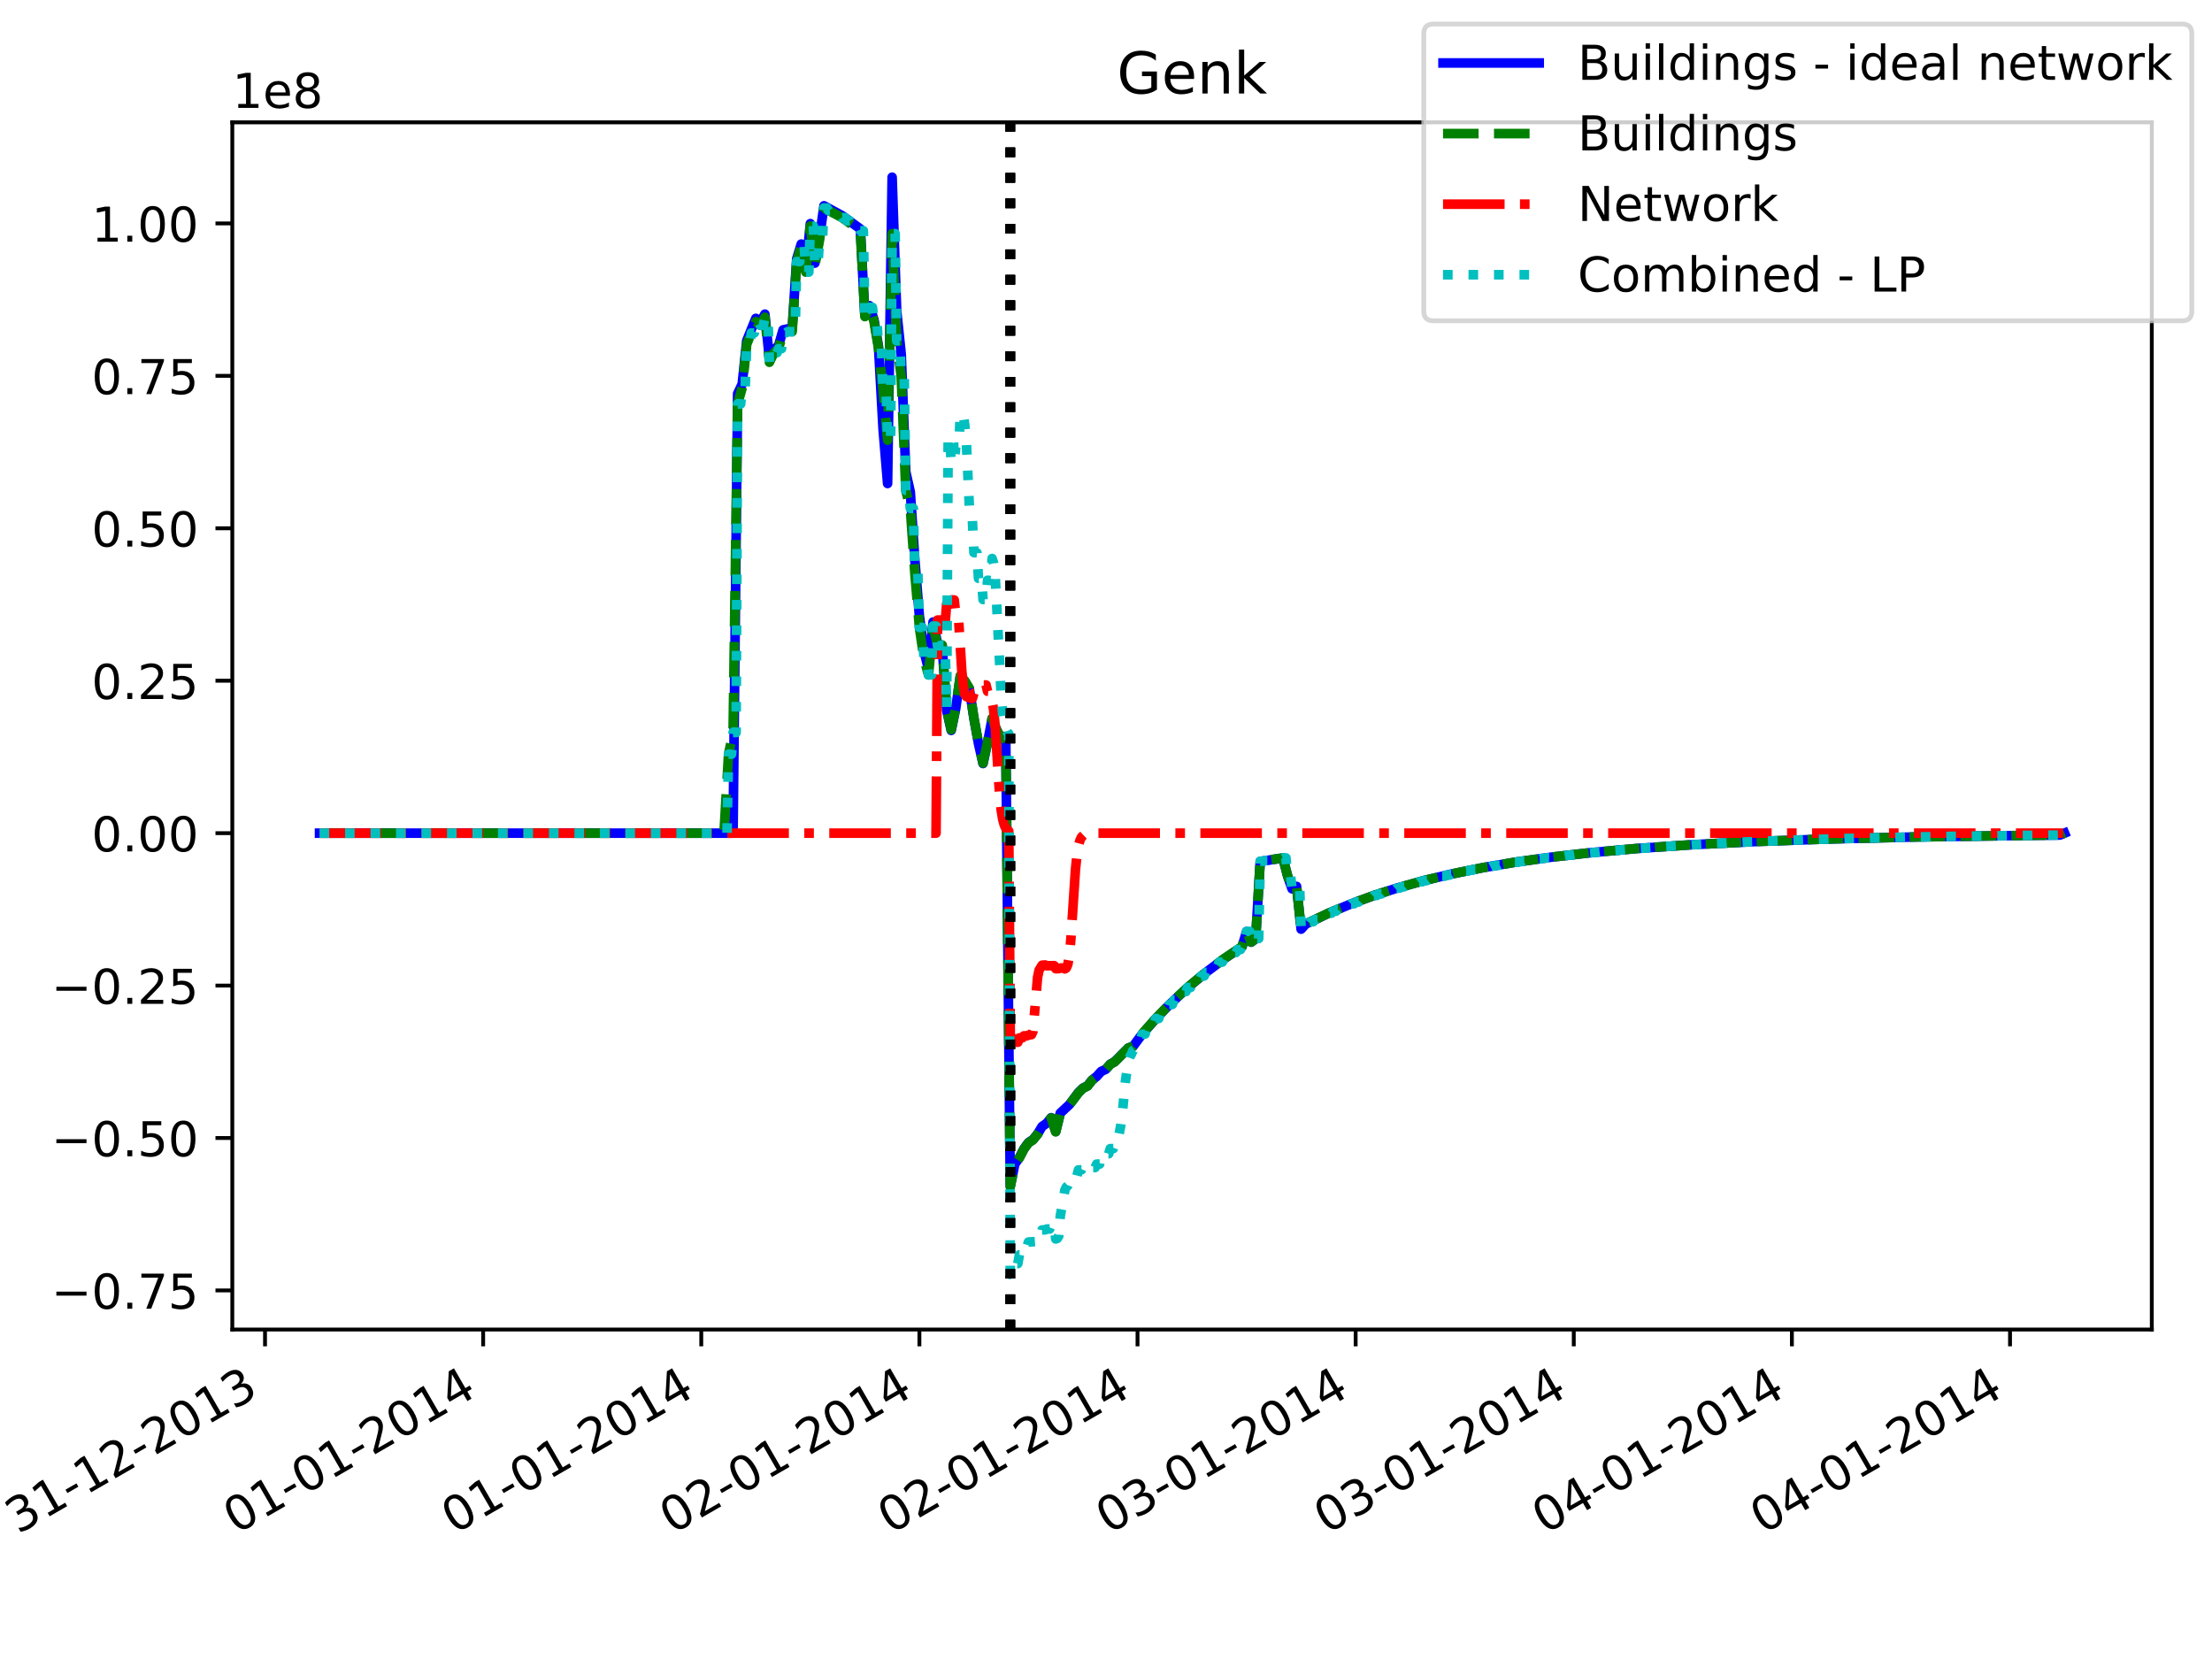 <?xml version="1.0" encoding="utf-8" standalone="no"?>
<!DOCTYPE svg PUBLIC "-//W3C//DTD SVG 1.1//EN"
  "http://www.w3.org/Graphics/SVG/1.1/DTD/svg11.dtd">
<!-- Created with matplotlib (http://matplotlib.org/) -->
<svg height="345pt" version="1.1" viewBox="0 0 460 345" width="460pt" xmlns="http://www.w3.org/2000/svg" xmlns:xlink="http://www.w3.org/1999/xlink">
 <defs>
  <style type="text/css">
*{stroke-linecap:butt;stroke-linejoin:round;}
  </style>
 </defs>
 <g id="figure_1">
  <g id="patch_1">
   <path d="M 0 345.6 
L 460.8 345.6 
L 460.8 0 
L 0 0 
z
" style="fill:#ffffff;"/>
  </g>
  <g id="axes_1">
   <g id="patch_2">
    <path d="M 48.31 276.48 
L 447.48 276.48 
L 447.48 25.44 
L 48.31 25.44 
z
" style="fill:#ffffff;"/>
   </g>
   <g id="matplotlib.axis_1">
    <g id="xtick_1">
     <g id="line2d_1">
      <defs>
       <path d="M 0 0 
L 0 3.5 
" id="m0547a2e2d4" style="stroke:#000000;stroke-width:0.8;"/>
      </defs>
      <g>
       <use style="stroke:#000000;stroke-width:0.8;" x="55.114" xlink:href="#m0547a2e2d4" y="276.48"/>
      </g>
     </g>
     <g id="text_1">
      <!-- 31-12-2013 -->
      <defs>
       <path d="M 40.578 39.312 
Q 47.656 37.797 51.625 33 
Q 55.609 28.219 55.609 21.188 
Q 55.609 10.406 48.188 4.484 
Q 40.766 -1.422 27.094 -1.422 
Q 22.516 -1.422 17.656 -0.516 
Q 12.797 0.391 7.625 2.203 
L 7.625 11.719 
Q 11.719 9.328 16.594 8.109 
Q 21.484 6.891 26.812 6.891 
Q 36.078 6.891 40.938 10.547 
Q 45.797 14.203 45.797 21.188 
Q 45.797 27.641 41.281 31.266 
Q 36.766 34.906 28.719 34.906 
L 20.219 34.906 
L 20.219 43.016 
L 29.109 43.016 
Q 36.375 43.016 40.234 45.922 
Q 44.094 48.828 44.094 54.297 
Q 44.094 59.906 40.109 62.906 
Q 36.141 65.922 28.719 65.922 
Q 24.656 65.922 20.016 65.031 
Q 15.375 64.156 9.812 62.312 
L 9.812 71.094 
Q 15.438 72.656 20.344 73.438 
Q 25.25 74.219 29.594 74.219 
Q 40.828 74.219 47.359 69.109 
Q 53.906 64.016 53.906 55.328 
Q 53.906 49.266 50.438 45.094 
Q 46.969 40.922 40.578 39.312 
z
" id="DejaVuSans-33"/>
       <path d="M 12.406 8.297 
L 28.516 8.297 
L 28.516 63.922 
L 10.984 60.406 
L 10.984 69.391 
L 28.422 72.906 
L 38.281 72.906 
L 38.281 8.297 
L 54.391 8.297 
L 54.391 0 
L 12.406 0 
z
" id="DejaVuSans-31"/>
       <path d="M 4.891 31.391 
L 31.203 31.391 
L 31.203 23.391 
L 4.891 23.391 
z
" id="DejaVuSans-2d"/>
       <path d="M 19.188 8.297 
L 53.609 8.297 
L 53.609 0 
L 7.328 0 
L 7.328 8.297 
Q 12.938 14.109 22.625 23.891 
Q 32.328 33.688 34.812 36.531 
Q 39.547 41.844 41.422 45.531 
Q 43.312 49.219 43.312 52.781 
Q 43.312 58.594 39.234 62.25 
Q 35.156 65.922 28.609 65.922 
Q 23.969 65.922 18.812 64.312 
Q 13.672 62.703 7.812 59.422 
L 7.812 69.391 
Q 13.766 71.781 18.938 73 
Q 24.125 74.219 28.422 74.219 
Q 39.75 74.219 46.484 68.547 
Q 53.219 62.891 53.219 53.422 
Q 53.219 48.922 51.531 44.891 
Q 49.859 40.875 45.406 35.406 
Q 44.188 33.984 37.641 27.219 
Q 31.109 20.453 19.188 8.297 
z
" id="DejaVuSans-32"/>
       <path d="M 31.781 66.406 
Q 24.172 66.406 20.328 58.906 
Q 16.5 51.422 16.5 36.375 
Q 16.5 21.391 20.328 13.891 
Q 24.172 6.391 31.781 6.391 
Q 39.453 6.391 43.281 13.891 
Q 47.125 21.391 47.125 36.375 
Q 47.125 51.422 43.281 58.906 
Q 39.453 66.406 31.781 66.406 
z
M 31.781 74.219 
Q 44.047 74.219 50.516 64.516 
Q 56.984 54.828 56.984 36.375 
Q 56.984 17.969 50.516 8.266 
Q 44.047 -1.422 31.781 -1.422 
Q 19.531 -1.422 13.062 8.266 
Q 6.594 17.969 6.594 36.375 
Q 6.594 54.828 13.062 64.516 
Q 19.531 74.219 31.781 74.219 
z
" id="DejaVuSans-30"/>
      </defs>
      <g transform="translate(3.745 319.118)rotate(-30)scale(0.1 -0.1)">
       <use xlink:href="#DejaVuSans-33"/>
       <use x="63.623" xlink:href="#DejaVuSans-31"/>
       <use x="127.246" xlink:href="#DejaVuSans-2d"/>
       <use x="163.33" xlink:href="#DejaVuSans-31"/>
       <use x="226.953" xlink:href="#DejaVuSans-32"/>
       <use x="290.576" xlink:href="#DejaVuSans-2d"/>
       <use x="326.66" xlink:href="#DejaVuSans-32"/>
       <use x="390.283" xlink:href="#DejaVuSans-30"/>
       <use x="453.906" xlink:href="#DejaVuSans-31"/>
       <use x="517.529" xlink:href="#DejaVuSans-33"/>
      </g>
     </g>
    </g>
    <g id="xtick_2">
     <g id="line2d_2">
      <g>
       <use style="stroke:#000000;stroke-width:0.8;" x="100.474" xlink:href="#m0547a2e2d4" y="276.48"/>
      </g>
     </g>
     <g id="text_2">
      <!-- 01-01-2014 -->
      <defs>
       <path d="M 37.797 64.312 
L 12.891 25.391 
L 37.797 25.391 
z
M 35.203 72.906 
L 47.609 72.906 
L 47.609 25.391 
L 58.016 25.391 
L 58.016 17.188 
L 47.609 17.188 
L 47.609 0 
L 37.797 0 
L 37.797 17.188 
L 4.891 17.188 
L 4.891 26.703 
z
" id="DejaVuSans-34"/>
      </defs>
      <g transform="translate(49.105 319.118)rotate(-30)scale(0.1 -0.1)">
       <use xlink:href="#DejaVuSans-30"/>
       <use x="63.623" xlink:href="#DejaVuSans-31"/>
       <use x="127.246" xlink:href="#DejaVuSans-2d"/>
       <use x="163.33" xlink:href="#DejaVuSans-30"/>
       <use x="226.953" xlink:href="#DejaVuSans-31"/>
       <use x="290.576" xlink:href="#DejaVuSans-2d"/>
       <use x="326.66" xlink:href="#DejaVuSans-32"/>
       <use x="390.283" xlink:href="#DejaVuSans-30"/>
       <use x="453.906" xlink:href="#DejaVuSans-31"/>
       <use x="517.529" xlink:href="#DejaVuSans-34"/>
      </g>
     </g>
    </g>
    <g id="xtick_3">
     <g id="line2d_3">
      <g>
       <use style="stroke:#000000;stroke-width:0.8;" x="145.834" xlink:href="#m0547a2e2d4" y="276.48"/>
      </g>
     </g>
     <g id="text_3">
      <!-- 01-01-2014 -->
      <g transform="translate(94.465 319.118)rotate(-30)scale(0.1 -0.1)">
       <use xlink:href="#DejaVuSans-30"/>
       <use x="63.623" xlink:href="#DejaVuSans-31"/>
       <use x="127.246" xlink:href="#DejaVuSans-2d"/>
       <use x="163.33" xlink:href="#DejaVuSans-30"/>
       <use x="226.953" xlink:href="#DejaVuSans-31"/>
       <use x="290.576" xlink:href="#DejaVuSans-2d"/>
       <use x="326.66" xlink:href="#DejaVuSans-32"/>
       <use x="390.283" xlink:href="#DejaVuSans-30"/>
       <use x="453.906" xlink:href="#DejaVuSans-31"/>
       <use x="517.529" xlink:href="#DejaVuSans-34"/>
      </g>
     </g>
    </g>
    <g id="xtick_4">
     <g id="line2d_4">
      <g>
       <use style="stroke:#000000;stroke-width:0.8;" x="191.195" xlink:href="#m0547a2e2d4" y="276.48"/>
      </g>
     </g>
     <g id="text_4">
      <!-- 02-01-2014 -->
      <g transform="translate(139.825 319.118)rotate(-30)scale(0.1 -0.1)">
       <use xlink:href="#DejaVuSans-30"/>
       <use x="63.623" xlink:href="#DejaVuSans-32"/>
       <use x="127.246" xlink:href="#DejaVuSans-2d"/>
       <use x="163.33" xlink:href="#DejaVuSans-30"/>
       <use x="226.953" xlink:href="#DejaVuSans-31"/>
       <use x="290.576" xlink:href="#DejaVuSans-2d"/>
       <use x="326.66" xlink:href="#DejaVuSans-32"/>
       <use x="390.283" xlink:href="#DejaVuSans-30"/>
       <use x="453.906" xlink:href="#DejaVuSans-31"/>
       <use x="517.529" xlink:href="#DejaVuSans-34"/>
      </g>
     </g>
    </g>
    <g id="xtick_5">
     <g id="line2d_5">
      <g>
       <use style="stroke:#000000;stroke-width:0.8;" x="236.555" xlink:href="#m0547a2e2d4" y="276.48"/>
      </g>
     </g>
     <g id="text_5">
      <!-- 02-01-2014 -->
      <g transform="translate(185.185 319.118)rotate(-30)scale(0.1 -0.1)">
       <use xlink:href="#DejaVuSans-30"/>
       <use x="63.623" xlink:href="#DejaVuSans-32"/>
       <use x="127.246" xlink:href="#DejaVuSans-2d"/>
       <use x="163.33" xlink:href="#DejaVuSans-30"/>
       <use x="226.953" xlink:href="#DejaVuSans-31"/>
       <use x="290.576" xlink:href="#DejaVuSans-2d"/>
       <use x="326.66" xlink:href="#DejaVuSans-32"/>
       <use x="390.283" xlink:href="#DejaVuSans-30"/>
       <use x="453.906" xlink:href="#DejaVuSans-31"/>
       <use x="517.529" xlink:href="#DejaVuSans-34"/>
      </g>
     </g>
    </g>
    <g id="xtick_6">
     <g id="line2d_6">
      <g>
       <use style="stroke:#000000;stroke-width:0.8;" x="281.915" xlink:href="#m0547a2e2d4" y="276.48"/>
      </g>
     </g>
     <g id="text_6">
      <!-- 03-01-2014 -->
      <g transform="translate(230.546 319.118)rotate(-30)scale(0.1 -0.1)">
       <use xlink:href="#DejaVuSans-30"/>
       <use x="63.623" xlink:href="#DejaVuSans-33"/>
       <use x="127.246" xlink:href="#DejaVuSans-2d"/>
       <use x="163.33" xlink:href="#DejaVuSans-30"/>
       <use x="226.953" xlink:href="#DejaVuSans-31"/>
       <use x="290.576" xlink:href="#DejaVuSans-2d"/>
       <use x="326.66" xlink:href="#DejaVuSans-32"/>
       <use x="390.283" xlink:href="#DejaVuSans-30"/>
       <use x="453.906" xlink:href="#DejaVuSans-31"/>
       <use x="517.529" xlink:href="#DejaVuSans-34"/>
      </g>
     </g>
    </g>
    <g id="xtick_7">
     <g id="line2d_7">
      <g>
       <use style="stroke:#000000;stroke-width:0.8;" x="327.275" xlink:href="#m0547a2e2d4" y="276.48"/>
      </g>
     </g>
     <g id="text_7">
      <!-- 03-01-2014 -->
      <g transform="translate(275.906 319.118)rotate(-30)scale(0.1 -0.1)">
       <use xlink:href="#DejaVuSans-30"/>
       <use x="63.623" xlink:href="#DejaVuSans-33"/>
       <use x="127.246" xlink:href="#DejaVuSans-2d"/>
       <use x="163.33" xlink:href="#DejaVuSans-30"/>
       <use x="226.953" xlink:href="#DejaVuSans-31"/>
       <use x="290.576" xlink:href="#DejaVuSans-2d"/>
       <use x="326.66" xlink:href="#DejaVuSans-32"/>
       <use x="390.283" xlink:href="#DejaVuSans-30"/>
       <use x="453.906" xlink:href="#DejaVuSans-31"/>
       <use x="517.529" xlink:href="#DejaVuSans-34"/>
      </g>
     </g>
    </g>
    <g id="xtick_8">
     <g id="line2d_8">
      <g>
       <use style="stroke:#000000;stroke-width:0.8;" x="372.636" xlink:href="#m0547a2e2d4" y="276.48"/>
      </g>
     </g>
     <g id="text_8">
      <!-- 04-01-2014 -->
      <g transform="translate(321.266 319.118)rotate(-30)scale(0.1 -0.1)">
       <use xlink:href="#DejaVuSans-30"/>
       <use x="63.623" xlink:href="#DejaVuSans-34"/>
       <use x="127.246" xlink:href="#DejaVuSans-2d"/>
       <use x="163.33" xlink:href="#DejaVuSans-30"/>
       <use x="226.953" xlink:href="#DejaVuSans-31"/>
       <use x="290.576" xlink:href="#DejaVuSans-2d"/>
       <use x="326.66" xlink:href="#DejaVuSans-32"/>
       <use x="390.283" xlink:href="#DejaVuSans-30"/>
       <use x="453.906" xlink:href="#DejaVuSans-31"/>
       <use x="517.529" xlink:href="#DejaVuSans-34"/>
      </g>
     </g>
    </g>
    <g id="xtick_9">
     <g id="line2d_9">
      <g>
       <use style="stroke:#000000;stroke-width:0.8;" x="417.996" xlink:href="#m0547a2e2d4" y="276.48"/>
      </g>
     </g>
     <g id="text_9">
      <!-- 04-01-2014 -->
      <g transform="translate(366.626 319.118)rotate(-30)scale(0.1 -0.1)">
       <use xlink:href="#DejaVuSans-30"/>
       <use x="63.623" xlink:href="#DejaVuSans-34"/>
       <use x="127.246" xlink:href="#DejaVuSans-2d"/>
       <use x="163.33" xlink:href="#DejaVuSans-30"/>
       <use x="226.953" xlink:href="#DejaVuSans-31"/>
       <use x="290.576" xlink:href="#DejaVuSans-2d"/>
       <use x="326.66" xlink:href="#DejaVuSans-32"/>
       <use x="390.283" xlink:href="#DejaVuSans-30"/>
       <use x="453.906" xlink:href="#DejaVuSans-31"/>
       <use x="517.529" xlink:href="#DejaVuSans-34"/>
      </g>
     </g>
    </g>
   </g>
   <g id="matplotlib.axis_2">
    <g id="ytick_1">
     <g id="line2d_10">
      <defs>
       <path d="M 0 0 
L -3.5 0 
" id="m844d3fcabb" style="stroke:#000000;stroke-width:0.8;"/>
      </defs>
      <g>
       <use style="stroke:#000000;stroke-width:0.8;" x="48.31" xlink:href="#m844d3fcabb" y="268.354"/>
      </g>
     </g>
     <g id="text_10">
      <!-- −0.75 -->
      <defs>
       <path d="M 10.594 35.5 
L 73.188 35.5 
L 73.188 27.203 
L 10.594 27.203 
z
" id="DejaVuSans-2212"/>
       <path d="M 10.688 12.406 
L 21 12.406 
L 21 0 
L 10.688 0 
z
" id="DejaVuSans-2e"/>
       <path d="M 8.203 72.906 
L 55.078 72.906 
L 55.078 68.703 
L 28.609 0 
L 18.312 0 
L 43.219 64.594 
L 8.203 64.594 
z
" id="DejaVuSans-37"/>
       <path d="M 10.797 72.906 
L 49.516 72.906 
L 49.516 64.594 
L 19.828 64.594 
L 19.828 46.734 
Q 21.969 47.469 24.109 47.828 
Q 26.266 48.188 28.422 48.188 
Q 40.625 48.188 47.75 41.5 
Q 54.891 34.812 54.891 23.391 
Q 54.891 11.625 47.562 5.094 
Q 40.234 -1.422 26.906 -1.422 
Q 22.312 -1.422 17.547 -0.641 
Q 12.797 0.141 7.719 1.703 
L 7.719 11.625 
Q 12.109 9.234 16.797 8.062 
Q 21.484 6.891 26.703 6.891 
Q 35.156 6.891 40.078 11.328 
Q 45.016 15.766 45.016 23.391 
Q 45.016 31 40.078 35.438 
Q 35.156 39.891 26.703 39.891 
Q 22.75 39.891 18.812 39.016 
Q 14.891 38.141 10.797 36.281 
z
" id="DejaVuSans-35"/>
      </defs>
      <g transform="translate(10.665 272.153)scale(0.1 -0.1)">
       <use xlink:href="#DejaVuSans-2212"/>
       <use x="83.789" xlink:href="#DejaVuSans-30"/>
       <use x="147.412" xlink:href="#DejaVuSans-2e"/>
       <use x="179.199" xlink:href="#DejaVuSans-37"/>
       <use x="242.822" xlink:href="#DejaVuSans-35"/>
      </g>
     </g>
    </g>
    <g id="ytick_2">
     <g id="line2d_11">
      <g>
       <use style="stroke:#000000;stroke-width:0.8;" x="48.31" xlink:href="#m844d3fcabb" y="236.655"/>
      </g>
     </g>
     <g id="text_11">
      <!-- −0.50 -->
      <g transform="translate(10.665 240.454)scale(0.1 -0.1)">
       <use xlink:href="#DejaVuSans-2212"/>
       <use x="83.789" xlink:href="#DejaVuSans-30"/>
       <use x="147.412" xlink:href="#DejaVuSans-2e"/>
       <use x="179.199" xlink:href="#DejaVuSans-35"/>
       <use x="242.822" xlink:href="#DejaVuSans-30"/>
      </g>
     </g>
    </g>
    <g id="ytick_3">
     <g id="line2d_12">
      <g>
       <use style="stroke:#000000;stroke-width:0.8;" x="48.31" xlink:href="#m844d3fcabb" y="204.956"/>
      </g>
     </g>
     <g id="text_12">
      <!-- −0.25 -->
      <g transform="translate(10.665 208.755)scale(0.1 -0.1)">
       <use xlink:href="#DejaVuSans-2212"/>
       <use x="83.789" xlink:href="#DejaVuSans-30"/>
       <use x="147.412" xlink:href="#DejaVuSans-2e"/>
       <use x="179.199" xlink:href="#DejaVuSans-32"/>
       <use x="242.822" xlink:href="#DejaVuSans-35"/>
      </g>
     </g>
    </g>
    <g id="ytick_4">
     <g id="line2d_13">
      <g>
       <use style="stroke:#000000;stroke-width:0.8;" x="48.31" xlink:href="#m844d3fcabb" y="173.257"/>
      </g>
     </g>
     <g id="text_13">
      <!-- 0.00 -->
      <g transform="translate(19.044 177.056)scale(0.1 -0.1)">
       <use xlink:href="#DejaVuSans-30"/>
       <use x="63.623" xlink:href="#DejaVuSans-2e"/>
       <use x="95.41" xlink:href="#DejaVuSans-30"/>
       <use x="159.033" xlink:href="#DejaVuSans-30"/>
      </g>
     </g>
    </g>
    <g id="ytick_5">
     <g id="line2d_14">
      <g>
       <use style="stroke:#000000;stroke-width:0.8;" x="48.31" xlink:href="#m844d3fcabb" y="141.558"/>
      </g>
     </g>
     <g id="text_14">
      <!-- 0.25 -->
      <g transform="translate(19.044 145.357)scale(0.1 -0.1)">
       <use xlink:href="#DejaVuSans-30"/>
       <use x="63.623" xlink:href="#DejaVuSans-2e"/>
       <use x="95.41" xlink:href="#DejaVuSans-32"/>
       <use x="159.033" xlink:href="#DejaVuSans-35"/>
      </g>
     </g>
    </g>
    <g id="ytick_6">
     <g id="line2d_15">
      <g>
       <use style="stroke:#000000;stroke-width:0.8;" x="48.31" xlink:href="#m844d3fcabb" y="109.859"/>
      </g>
     </g>
     <g id="text_15">
      <!-- 0.50 -->
      <g transform="translate(19.044 113.658)scale(0.1 -0.1)">
       <use xlink:href="#DejaVuSans-30"/>
       <use x="63.623" xlink:href="#DejaVuSans-2e"/>
       <use x="95.41" xlink:href="#DejaVuSans-35"/>
       <use x="159.033" xlink:href="#DejaVuSans-30"/>
      </g>
     </g>
    </g>
    <g id="ytick_7">
     <g id="line2d_16">
      <g>
       <use style="stroke:#000000;stroke-width:0.8;" x="48.31" xlink:href="#m844d3fcabb" y="78.16"/>
      </g>
     </g>
     <g id="text_16">
      <!-- 0.75 -->
      <g transform="translate(19.044 81.959)scale(0.1 -0.1)">
       <use xlink:href="#DejaVuSans-30"/>
       <use x="63.623" xlink:href="#DejaVuSans-2e"/>
       <use x="95.41" xlink:href="#DejaVuSans-37"/>
       <use x="159.033" xlink:href="#DejaVuSans-35"/>
      </g>
     </g>
    </g>
    <g id="ytick_8">
     <g id="line2d_17">
      <g>
       <use style="stroke:#000000;stroke-width:0.8;" x="48.31" xlink:href="#m844d3fcabb" y="46.461"/>
      </g>
     </g>
     <g id="text_17">
      <!-- 1.00 -->
      <g transform="translate(19.044 50.26)scale(0.1 -0.1)">
       <use xlink:href="#DejaVuSans-31"/>
       <use x="63.623" xlink:href="#DejaVuSans-2e"/>
       <use x="95.41" xlink:href="#DejaVuSans-30"/>
       <use x="159.033" xlink:href="#DejaVuSans-30"/>
      </g>
     </g>
    </g>
    <g id="text_18">
     <!-- 1e8 -->
     <defs>
      <path d="M 56.203 29.594 
L 56.203 25.203 
L 14.891 25.203 
Q 15.484 15.922 20.484 11.062 
Q 25.484 6.203 34.422 6.203 
Q 39.594 6.203 44.453 7.469 
Q 49.312 8.734 54.109 11.281 
L 54.109 2.781 
Q 49.266 0.734 44.188 -0.344 
Q 39.109 -1.422 33.891 -1.422 
Q 20.797 -1.422 13.156 6.188 
Q 5.516 13.812 5.516 26.812 
Q 5.516 40.234 12.766 48.109 
Q 20.016 56 32.328 56 
Q 43.359 56 49.781 48.891 
Q 56.203 41.797 56.203 29.594 
z
M 47.219 32.234 
Q 47.125 39.594 43.094 43.984 
Q 39.062 48.391 32.422 48.391 
Q 24.906 48.391 20.391 44.141 
Q 15.875 39.891 15.188 32.172 
z
" id="DejaVuSans-65"/>
      <path d="M 31.781 34.625 
Q 24.75 34.625 20.719 30.859 
Q 16.703 27.094 16.703 20.516 
Q 16.703 13.922 20.719 10.156 
Q 24.75 6.391 31.781 6.391 
Q 38.812 6.391 42.859 10.172 
Q 46.922 13.969 46.922 20.516 
Q 46.922 27.094 42.891 30.859 
Q 38.875 34.625 31.781 34.625 
z
M 21.922 38.812 
Q 15.578 40.375 12.031 44.719 
Q 8.5 49.078 8.5 55.328 
Q 8.5 64.062 14.719 69.141 
Q 20.953 74.219 31.781 74.219 
Q 42.672 74.219 48.875 69.141 
Q 55.078 64.062 55.078 55.328 
Q 55.078 49.078 51.531 44.719 
Q 48 40.375 41.703 38.812 
Q 48.828 37.156 52.797 32.312 
Q 56.781 27.484 56.781 20.516 
Q 56.781 9.906 50.312 4.234 
Q 43.844 -1.422 31.781 -1.422 
Q 19.734 -1.422 13.25 4.234 
Q 6.781 9.906 6.781 20.516 
Q 6.781 27.484 10.781 32.312 
Q 14.797 37.156 21.922 38.812 
z
M 18.312 54.391 
Q 18.312 48.734 21.844 45.562 
Q 25.391 42.391 31.781 42.391 
Q 38.141 42.391 41.719 45.562 
Q 45.312 48.734 45.312 54.391 
Q 45.312 60.062 41.719 63.234 
Q 38.141 66.406 31.781 66.406 
Q 25.391 66.406 21.844 63.234 
Q 18.312 60.062 18.312 54.391 
z
" id="DejaVuSans-38"/>
     </defs>
     <g transform="translate(48.31 22.44)scale(0.1 -0.1)">
      <use xlink:href="#DejaVuSans-31"/>
      <use x="63.623" xlink:href="#DejaVuSans-65"/>
      <use x="125.146" xlink:href="#DejaVuSans-38"/>
     </g>
    </g>
   </g>
   <g id="line2d_18">
    <path clip-path="url(#p4ac0b28c1f)" d="M 66.454 173.257 
L 152.45 173.257 
L 153.395 81.856 
L 154.34 79.888 
L 155.285 70.863 
L 157.175 66.203 
L 158.12 66.986 
L 159.065 65.328 
L 160.01 74.715 
L 160.955 72.706 
L 161.9 71.895 
L 162.845 68.597 
L 163.79 68.389 
L 164.735 68.407 
L 165.68 53.851 
L 166.625 50.75 
L 167.57 56.064 
L 168.515 46.5 
L 169.46 54.715 
L 170.405 49.506 
L 171.35 42.793 
L 173.24 43.825 
L 175.13 44.845 
L 178.91 47.605 
L 179.855 65.473 
L 180.8 63.563 
L 181.745 66.453 
L 182.69 72.083 
L 183.635 89.217 
L 184.58 100.551 
L 185.525 36.851 
L 186.47 64.658 
L 187.415 73.61 
L 188.36 98.099 
L 189.305 102.318 
L 190.25 116.435 
L 191.195 128.138 
L 192.14 135.357 
L 193.085 139.15 
L 194.03 129.356 
L 194.975 133.858 
L 195.92 134.232 
L 196.865 147.709 
L 197.81 151.895 
L 198.755 147.317 
L 199.7 140.66 
L 200.645 141.704 
L 201.59 143.284 
L 202.535 149.425 
L 203.48 154.632 
L 204.425 158.777 
L 205.37 154.414 
L 206.315 149.456 
L 207.26 151.818 
L 208.205 153.676 
L 209.15 153.189 
L 210.095 246.681 
L 211.04 242.077 
L 211.985 240.711 
L 212.93 238.9 
L 213.875 237.601 
L 214.82 236.977 
L 215.765 235.826 
L 216.71 234.252 
L 217.655 233.602 
L 218.6 232.432 
L 219.545 235.313 
L 220.49 231.482 
L 222.38 229.714 
L 224.27 227.205 
L 225.215 226.274 
L 226.16 225.809 
L 227.105 224.596 
L 228.05 223.864 
L 228.995 222.811 
L 229.94 222.38 
L 230.885 221.304 
L 231.83 220.769 
L 234.665 217.918 
L 235.61 217.632 
L 237.5 215.075 
L 240.335 211.87 
L 243.17 208.94 
L 246.95 205.41 
L 250.73 202.255 
L 254.51 199.429 
L 258.29 196.893 
L 259.235 193.732 
L 260.18 195.934 
L 261.125 195.213 
L 262.07 179.135 
L 266.795 178.44 
L 267.74 182.089 
L 268.685 184.831 
L 269.63 184.329 
L 270.575 193.227 
L 271.52 192.176 
L 276.245 189.93 
L 280.97 187.96 
L 285.695 186.231 
L 290.42 184.713 
L 296.09 183.133 
L 301.76 181.778 
L 308.375 180.439 
L 314.99 179.318 
L 322.55 178.257 
L 331.055 177.291 
L 340.505 176.443 
L 351.846 175.664 
L 365.076 175.001 
L 380.196 174.47 
L 399.096 174.034 
L 423.666 173.698 
L 428.391 173.653 
L 429.336 173.257 
L 429.336 173.257 
" style="fill:none;stroke:#0000ff;stroke-linecap:square;stroke-width:2;"/>
   </g>
   <g id="line2d_19">
    <path clip-path="url(#p4ac0b28c1f)" d="M 210.095 276.48 
L 210.095 25.44 
" style="fill:none;stroke:#000000;stroke-dasharray:2,3.3;stroke-dashoffset:0;stroke-width:2;"/>
   </g>
   <g id="line2d_20">
    <path clip-path="url(#p4ac0b28c1f)" d="M 66.454 173.257 
L 150.56 173.257 
L 151.505 156.834 
L 152.45 152.332 
L 153.395 84.011 
L 154.34 80.65 
L 155.285 71.599 
L 157.175 66.889 
L 158.12 67.65 
L 159.065 65.969 
L 160.01 75.336 
L 160.955 73.351 
L 161.9 72.51 
L 162.845 69.195 
L 163.79 68.971 
L 164.735 68.973 
L 165.68 54.401 
L 166.625 51.285 
L 167.57 56.585 
L 168.515 47.007 
L 169.46 55.208 
L 170.405 49.986 
L 171.35 43.26 
L 173.24 44.267 
L 175.13 45.263 
L 178.91 47.981 
L 179.855 65.839 
L 180.8 63.92 
L 181.745 66.8 
L 182.69 72.421 
L 183.635 81.031 
L 184.58 91.541 
L 185.525 48.586 
L 186.47 70.865 
L 187.415 78.328 
L 188.36 101.963 
L 189.305 105.719 
L 190.25 119.29 
L 191.195 130.486 
L 192.14 136.937 
L 193.085 140.349 
L 194.03 130.192 
L 194.975 134.278 
L 195.92 134.15 
L 196.865 147.361 
L 197.81 151.734 
L 198.755 147.168 
L 199.7 140.523 
L 200.645 141.577 
L 201.59 143.167 
L 202.535 149.316 
L 203.48 154.531 
L 204.425 158.682 
L 205.37 154.325 
L 206.315 149.373 
L 207.26 151.74 
L 208.205 153.602 
L 209.15 153.119 
L 210.095 246.764 
L 211.04 242.156 
L 211.985 240.786 
L 212.93 238.971 
L 213.875 237.67 
L 214.82 237.042 
L 215.765 235.888 
L 216.71 234.312 
L 217.655 233.659 
L 218.6 232.487 
L 219.545 235.365 
L 220.49 231.532 
L 222.38 229.759 
L 224.27 227.246 
L 225.215 226.314 
L 226.16 225.846 
L 227.105 224.632 
L 228.05 223.898 
L 228.995 222.844 
L 229.94 222.411 
L 230.885 221.334 
L 231.83 220.797 
L 234.665 217.943 
L 235.61 217.551 
L 237.5 215.009 
L 240.335 211.811 
L 243.17 208.887 
L 246.95 205.363 
L 250.73 202.214 
L 254.51 199.393 
L 258.29 196.861 
L 259.235 193.69 
L 260.18 195.904 
L 261.125 195.183 
L 262.07 179.095 
L 266.795 178.405 
L 267.74 182.055 
L 268.685 184.798 
L 269.63 184.297 
L 270.575 193.207 
L 271.52 192.156 
L 276.245 189.912 
L 280.97 187.944 
L 285.695 186.218 
L 290.42 184.702 
L 296.09 183.123 
L 301.76 181.77 
L 308.375 180.432 
L 314.99 179.313 
L 322.55 178.253 
L 331.055 177.288 
L 340.505 176.44 
L 351.846 175.663 
L 365.076 175 
L 380.196 174.469 
L 399.096 174.034 
L 423.666 173.698 
L 428.391 173.653 
L 429.336 173.257 
L 429.336 173.257 
" style="fill:none;stroke:#008000;stroke-dasharray:7.4,3.2;stroke-dashoffset:0;stroke-width:2;"/>
   </g>
   <g id="line2d_21">
    <path clip-path="url(#p4ac0b28c1f)" d="M 210.095 276.48 
L 210.095 25.44 
" style="fill:none;stroke:#000000;stroke-dasharray:2,3.3;stroke-dashoffset:0;stroke-width:2;"/>
   </g>
   <g id="line2d_22">
    <path clip-path="url(#p4ac0b28c1f)" d="M 66.454 173.257 
L 194.66 173.257 
L 194.975 128.936 
L 195.605 128.936 
L 195.92 129.575 
L 196.55 129.575 
L 196.865 125.574 
L 197.495 125.574 
L 197.81 124.762 
L 198.44 124.762 
L 198.755 127.781 
L 199.07 127.991 
L 199.385 129.468 
L 200.015 139.514 
L 200.33 142.649 
L 200.645 144.389 
L 200.96 144.852 
L 201.905 145.228 
L 202.22 145.231 
L 202.535 144.172 
L 203.165 144.17 
L 203.48 143.111 
L 204.11 143.11 
L 204.425 142.444 
L 205.055 142.445 
L 205.37 143.76 
L 205.685 143.801 
L 206 144.032 
L 206.63 147.593 
L 206.945 150.936 
L 207.89 165.526 
L 208.205 168.498 
L 208.52 170.399 
L 208.835 171.543 
L 209.15 172.225 
L 209.78 172.823 
L 210.095 215.865 
L 210.725 215.956 
L 211.04 216.729 
L 211.67 216.74 
L 211.985 215.829 
L 212.615 215.829 
L 212.93 215.407 
L 213.56 215.406 
L 213.875 215.251 
L 214.505 215.165 
L 214.82 214.477 
L 215.765 203.278 
L 216.08 201.761 
L 216.71 200.722 
L 217.34 200.668 
L 217.655 200.835 
L 219.23 200.813 
L 219.545 201.446 
L 220.175 201.446 
L 220.49 201.3 
L 221.12 201.296 
L 221.435 201.49 
L 221.75 201.285 
L 222.065 200.554 
L 222.38 198.723 
L 222.695 195.3 
L 223.64 180.952 
L 223.955 177.88 
L 224.27 175.915 
L 224.585 174.758 
L 224.9 174.086 
L 225.53 173.491 
L 226.16 173.319 
L 227.735 173.258 
L 271.835 173.257 
L 429.021 173.257 
L 429.021 173.257 
" style="fill:none;stroke:#ff0000;stroke-dasharray:12.8,3.2,2,3.2;stroke-dashoffset:0;stroke-width:2;"/>
   </g>
   <g id="line2d_23">
    <path clip-path="url(#p4ac0b28c1f)" d="M 210.095 276.48 
L 210.095 25.44 
" style="fill:none;stroke:#000000;stroke-dasharray:2,3.3;stroke-dashoffset:0;stroke-width:2;"/>
   </g>
   <g id="line2d_24">
    <path clip-path="url(#p4ac0b28c1f)" d="M 66.454 173.257 
L 151.19 173.257 
L 151.505 156.834 
L 152.135 156.834 
L 152.45 152.332 
L 153.08 152.332 
L 153.395 84.011 
L 154.025 84.011 
L 154.34 80.65 
L 154.97 80.65 
L 155.285 71.599 
L 155.915 71.599 
L 156.23 69.235 
L 156.86 69.235 
L 157.175 66.889 
L 157.805 66.889 
L 158.12 67.65 
L 158.75 67.65 
L 159.065 65.969 
L 159.695 65.969 
L 160.01 75.336 
L 160.64 75.336 
L 160.955 73.351 
L 161.585 73.351 
L 161.9 72.51 
L 162.53 72.51 
L 162.845 69.195 
L 163.475 69.195 
L 163.79 68.971 
L 165.365 68.973 
L 165.68 54.401 
L 166.31 54.401 
L 166.625 51.285 
L 167.255 51.285 
L 167.57 56.585 
L 168.2 56.585 
L 168.515 47.007 
L 169.145 47.007 
L 169.46 55.208 
L 170.09 55.208 
L 170.405 49.986 
L 171.035 49.986 
L 171.35 43.26 
L 171.98 43.26 
L 172.295 43.814 
L 172.925 43.814 
L 173.24 44.267 
L 173.87 44.267 
L 174.185 44.73 
L 174.815 44.73 
L 175.13 45.263 
L 175.76 45.263 
L 176.075 45.91 
L 176.705 45.91 
L 177.02 46.602 
L 177.65 46.602 
L 177.965 47.297 
L 178.595 47.297 
L 178.91 47.981 
L 179.54 47.981 
L 179.855 65.839 
L 180.485 65.839 
L 180.8 63.92 
L 181.43 63.92 
L 181.745 66.8 
L 182.375 66.8 
L 182.69 72.421 
L 183.32 72.421 
L 183.635 81.031 
L 184.265 81.031 
L 184.58 91.541 
L 185.21 91.541 
L 185.525 48.586 
L 186.155 48.586 
L 186.47 70.865 
L 187.1 70.865 
L 187.415 78.328 
L 188.045 78.328 
L 188.36 101.963 
L 188.99 101.963 
L 189.305 105.719 
L 189.935 105.719 
L 190.25 119.29 
L 190.88 119.29 
L 191.195 130.486 
L 191.825 130.486 
L 192.14 136.937 
L 192.77 136.937 
L 193.085 140.349 
L 193.715 140.349 
L 194.03 130.192 
L 194.66 130.192 
L 194.975 134.278 
L 195.605 134.278 
L 195.92 134.15 
L 196.55 134.15 
L 196.865 147.361 
L 197.18 91.045 
L 197.495 91.045 
L 197.81 96.064 
L 198.44 96.064 
L 198.755 92.993 
L 199.385 92.993 
L 199.7 86.186 
L 200.33 86.201 
L 200.645 88.536 
L 200.96 91.978 
L 201.59 105.484 
L 201.905 107.631 
L 202.22 108.305 
L 202.535 114.919 
L 203.165 114.968 
L 203.48 120.269 
L 204.11 120.269 
L 204.425 124.667 
L 205.055 124.667 
L 205.37 120.667 
L 206 120.731 
L 206.315 116.137 
L 206.63 117.108 
L 206.945 119.483 
L 207.89 138.061 
L 208.205 144.928 
L 208.52 148.52 
L 208.835 150.762 
L 209.465 152.248 
L 209.78 152.597 
L 210.095 265.03 
L 210.725 265.069 
L 211.04 262.756 
L 211.67 262.768 
L 211.985 260.947 
L 212.615 260.949 
L 212.93 259.314 
L 213.56 259.314 
L 213.875 258.288 
L 215.45 258.186 
L 215.765 257.318 
L 216.395 257.314 
L 216.71 255.768 
L 217.34 255.765 
L 217.655 255.585 
L 218.285 255.581 
L 218.6 254.765 
L 219.23 254.762 
L 219.545 257.648 
L 219.86 257.549 
L 220.175 257.042 
L 220.49 252.935 
L 221.435 247.524 
L 221.75 246.854 
L 222.065 246.564 
L 222.38 245.758 
L 223.01 245.703 
L 223.325 244.54 
L 223.955 244.533 
L 224.27 243.287 
L 224.9 243.283 
L 225.215 242.544 
L 225.845 242.542 
L 226.16 243.145 
L 226.79 243.143 
L 227.105 242.798 
L 227.735 242.797 
L 228.05 242.083 
L 228.68 242.081 
L 228.995 240.241 
L 229.625 240.24 
L 229.94 239.936 
L 230.57 239.935 
L 230.885 238.866 
L 231.515 238.863 
L 231.83 238.034 
L 232.145 237.83 
L 232.46 237.275 
L 233.09 233.915 
L 233.405 231.435 
L 234.035 224.87 
L 234.665 220.562 
L 234.98 219.715 
L 235.295 219.195 
L 235.61 218.454 
L 236.24 217.98 
L 236.555 216.473 
L 237.185 216.299 
L 237.5 215.077 
L 238.13 215.033 
L 238.445 213.924 
L 239.075 213.915 
L 239.39 212.847 
L 240.02 212.846 
L 240.335 211.812 
L 240.965 211.811 
L 241.28 210.808 
L 241.91 210.808 
L 242.225 209.833 
L 242.855 209.833 
L 243.17 208.887 
L 243.8 208.887 
L 244.115 207.968 
L 244.745 207.968 
L 245.06 207.075 
L 245.69 207.075 
L 246.005 206.207 
L 246.635 206.207 
L 246.95 205.363 
L 247.58 205.363 
L 247.895 204.543 
L 248.525 204.543 
L 248.84 203.745 
L 249.47 203.745 
L 249.785 202.969 
L 250.415 202.969 
L 250.73 202.214 
L 251.36 202.214 
L 251.675 201.479 
L 252.305 201.479 
L 252.62 200.765 
L 253.25 200.765 
L 253.565 200.069 
L 254.195 200.069 
L 254.51 199.393 
L 255.14 199.393 
L 255.455 198.734 
L 256.085 198.734 
L 256.4 198.093 
L 257.03 198.093 
L 257.345 197.468 
L 257.975 197.468 
L 258.29 196.861 
L 258.92 196.861 
L 259.235 193.69 
L 259.865 193.69 
L 260.18 195.904 
L 260.81 195.904 
L 261.125 195.183 
L 261.755 195.183 
L 262.07 179.095 
L 262.7 179.095 
L 263.015 178.947 
L 263.645 178.947 
L 263.96 178.802 
L 264.59 178.802 
L 264.905 178.664 
L 265.535 178.664 
L 265.85 178.532 
L 266.48 178.532 
L 266.795 178.405 
L 267.425 178.405 
L 267.74 182.055 
L 268.37 182.055 
L 268.685 184.798 
L 269.315 184.798 
L 269.63 184.297 
L 270.26 184.297 
L 270.575 193.207 
L 271.205 193.207 
L 271.52 192.156 
L 272.15 192.156 
L 272.465 191.683 
L 273.095 191.683 
L 273.41 191.222 
L 274.04 191.222 
L 274.355 190.774 
L 274.985 190.774 
L 275.3 190.337 
L 275.93 190.337 
L 276.245 189.912 
L 276.875 189.912 
L 277.19 189.497 
L 277.82 189.497 
L 278.135 189.094 
L 278.765 189.094 
L 279.08 188.701 
L 279.71 188.701 
L 280.025 188.317 
L 280.655 188.317 
L 280.97 187.944 
L 281.6 187.944 
L 281.915 187.581 
L 282.545 187.581 
L 282.86 187.227 
L 283.49 187.227 
L 283.805 186.881 
L 284.435 186.881 
L 284.75 186.545 
L 285.38 186.545 
L 285.695 186.218 
L 286.325 186.218 
L 286.64 185.899 
L 287.27 185.899 
L 287.585 185.588 
L 288.215 185.588 
L 288.53 185.285 
L 289.16 185.285 
L 289.475 184.989 
L 290.105 184.989 
L 290.42 184.702 
L 291.05 184.702 
L 291.365 184.421 
L 291.995 184.421 
L 292.31 184.148 
L 292.94 184.148 
L 293.255 183.882 
L 293.885 183.882 
L 294.2 183.622 
L 294.83 183.622 
L 295.145 183.369 
L 295.775 183.369 
L 296.09 183.123 
L 296.72 183.123 
L 297.035 182.883 
L 297.665 182.883 
L 297.98 182.649 
L 298.61 182.649 
L 298.925 182.42 
L 299.555 182.42 
L 299.87 182.198 
L 300.5 182.198 
L 300.815 181.981 
L 301.445 181.981 
L 301.76 181.77 
L 302.39 181.77 
L 302.705 181.564 
L 303.335 181.564 
L 303.65 181.363 
L 304.28 181.363 
L 304.595 181.167 
L 305.225 181.167 
L 305.54 180.977 
L 306.17 180.977 
L 306.485 180.791 
L 307.115 180.791 
L 307.43 180.609 
L 308.06 180.609 
L 308.375 180.432 
L 309.005 180.432 
L 309.32 180.26 
L 309.95 180.26 
L 310.265 180.092 
L 310.895 180.092 
L 311.21 179.928 
L 311.84 179.928 
L 312.155 179.768 
L 312.785 179.768 
L 313.1 179.613 
L 313.73 179.613 
L 314.045 179.461 
L 314.675 179.461 
L 314.99 179.313 
L 315.62 179.313 
L 315.935 179.168 
L 316.565 179.168 
L 316.88 179.027 
L 317.51 179.027 
L 317.825 178.89 
L 318.455 178.89 
L 318.77 178.756 
L 319.4 178.756 
L 319.715 178.625 
L 320.345 178.625 
L 320.66 178.498 
L 321.29 178.498 
L 321.605 178.374 
L 322.235 178.374 
L 322.55 178.253 
L 323.18 178.253 
L 323.81 178.134 
L 324.125 178.134 
L 324.755 178.019 
L 325.07 178.019 
L 325.7 177.907 
L 326.96 177.797 
L 327.59 177.69 
L 328.85 177.586 
L 329.48 177.484 
L 330.74 177.385 
L 331.37 177.288 
L 332.63 177.193 
L 333.26 177.101 
L 334.52 177.011 
L 335.15 176.924 
L 336.41 176.838 
L 337.04 176.755 
L 338.3 176.673 
L 338.93 176.594 
L 340.19 176.516 
L 340.82 176.44 
L 342.08 176.366 
L 342.71 176.294 
L 343.97 176.224 
L 344.6 176.155 
L 345.86 176.089 
L 346.49 176.023 
L 347.75 175.959 
L 348.381 175.897 
L 349.641 175.836 
L 350.271 175.777 
L 351.531 175.719 
L 352.161 175.663 
L 354.366 175.554 
L 355.626 175.45 
L 358.146 175.351 
L 359.406 175.257 
L 361.926 175.167 
L 363.186 175.081 
L 365.706 175 
L 366.966 174.922 
L 370.431 174.812 
L 372.006 174.743 
L 375.156 174.645 
L 376.731 174.584 
L 379.881 174.497 
L 381.771 174.442 
L 383.976 174.365 
L 388.386 174.27 
L 390.591 174.205 
L 395.946 174.105 
L 398.466 174.051 
L 404.451 173.953 
L 407.916 173.894 
L 415.791 173.793 
L 420.201 173.738 
L 429.021 173.653 
L 429.021 173.653 
" style="fill:none;stroke:#00bfbf;stroke-dasharray:2,3.3;stroke-dashoffset:0;stroke-width:2;"/>
   </g>
   <g id="line2d_25">
    <path clip-path="url(#p4ac0b28c1f)" d="M 210.095 276.48 
L 210.095 25.44 
" style="fill:none;stroke:#000000;stroke-dasharray:2,3.3;stroke-dashoffset:0;stroke-width:2;"/>
   </g>
   <g id="patch_3">
    <path d="M 48.31 276.48 
L 48.31 25.44 
" style="fill:none;stroke:#000000;stroke-linecap:square;stroke-linejoin:miter;stroke-width:0.8;"/>
   </g>
   <g id="patch_4">
    <path d="M 447.48 276.48 
L 447.48 25.44 
" style="fill:none;stroke:#000000;stroke-linecap:square;stroke-linejoin:miter;stroke-width:0.8;"/>
   </g>
   <g id="patch_5">
    <path d="M 48.31 276.48 
L 447.48 276.48 
" style="fill:none;stroke:#000000;stroke-linecap:square;stroke-linejoin:miter;stroke-width:0.8;"/>
   </g>
   <g id="patch_6">
    <path d="M 48.31 25.44 
L 447.48 25.44 
" style="fill:none;stroke:#000000;stroke-linecap:square;stroke-linejoin:miter;stroke-width:0.8;"/>
   </g>
   <g id="text_19">
    <!-- Genk -->
    <defs>
     <path d="M 59.516 10.406 
L 59.516 29.984 
L 43.406 29.984 
L 43.406 38.094 
L 69.281 38.094 
L 69.281 6.781 
Q 63.578 2.734 56.688 0.656 
Q 49.812 -1.422 42 -1.422 
Q 24.906 -1.422 15.25 8.562 
Q 5.609 18.562 5.609 36.375 
Q 5.609 54.25 15.25 64.234 
Q 24.906 74.219 42 74.219 
Q 49.125 74.219 55.547 72.453 
Q 61.969 70.703 67.391 67.281 
L 67.391 56.781 
Q 61.922 61.422 55.766 63.766 
Q 49.609 66.109 42.828 66.109 
Q 29.438 66.109 22.719 58.641 
Q 16.016 51.172 16.016 36.375 
Q 16.016 21.625 22.719 14.156 
Q 29.438 6.688 42.828 6.688 
Q 48.047 6.688 52.141 7.594 
Q 56.25 8.5 59.516 10.406 
z
" id="DejaVuSans-47"/>
     <path d="M 54.891 33.016 
L 54.891 0 
L 45.906 0 
L 45.906 32.719 
Q 45.906 40.484 42.875 44.328 
Q 39.844 48.188 33.797 48.188 
Q 26.516 48.188 22.312 43.547 
Q 18.109 38.922 18.109 30.906 
L 18.109 0 
L 9.078 0 
L 9.078 54.688 
L 18.109 54.688 
L 18.109 46.188 
Q 21.344 51.125 25.703 53.562 
Q 30.078 56 35.797 56 
Q 45.219 56 50.047 50.172 
Q 54.891 44.344 54.891 33.016 
z
" id="DejaVuSans-6e"/>
     <path d="M 9.078 75.984 
L 18.109 75.984 
L 18.109 31.109 
L 44.922 54.688 
L 56.391 54.688 
L 27.391 29.109 
L 57.625 0 
L 45.906 0 
L 18.109 26.703 
L 18.109 0 
L 9.078 0 
z
" id="DejaVuSans-6b"/>
    </defs>
    <g transform="translate(232.277 19.44)scale(0.12 -0.12)">
     <use xlink:href="#DejaVuSans-47"/>
     <use x="77.49" xlink:href="#DejaVuSans-65"/>
     <use x="139.014" xlink:href="#DejaVuSans-6e"/>
     <use x="202.393" xlink:href="#DejaVuSans-6b"/>
    </g>
   </g>
  </g>
  <g id="legend_1">
   <g id="patch_7">
    <path d="M 298.086 66.713 
L 453.8 66.713 
Q 455.8 66.713 455.8 64.713 
L 455.8 7 
Q 455.8 5 453.8 5 
L 298.086 5 
Q 296.086 5 296.086 7 
L 296.086 64.713 
Q 296.086 66.713 298.086 66.713 
z
" style="fill:#ffffff;opacity:0.8;stroke:#cccccc;stroke-linejoin:miter;"/>
   </g>
   <g id="line2d_26">
    <path d="M 300.086 13.098 
L 320.086 13.098 
" style="fill:none;stroke:#0000ff;stroke-linecap:square;stroke-width:2;"/>
   </g>
   <g id="line2d_27"/>
   <g id="text_20">
    <!-- Buildings - ideal network -->
    <defs>
     <path d="M 19.672 34.812 
L 19.672 8.109 
L 35.5 8.109 
Q 43.453 8.109 47.281 11.406 
Q 51.125 14.703 51.125 21.484 
Q 51.125 28.328 47.281 31.562 
Q 43.453 34.812 35.5 34.812 
z
M 19.672 64.797 
L 19.672 42.828 
L 34.281 42.828 
Q 41.5 42.828 45.031 45.531 
Q 48.578 48.25 48.578 53.812 
Q 48.578 59.328 45.031 62.062 
Q 41.5 64.797 34.281 64.797 
z
M 9.812 72.906 
L 35.016 72.906 
Q 46.297 72.906 52.391 68.219 
Q 58.5 63.531 58.5 54.891 
Q 58.5 48.188 55.375 44.234 
Q 52.25 40.281 46.188 39.312 
Q 53.469 37.75 57.5 32.781 
Q 61.531 27.828 61.531 20.406 
Q 61.531 10.641 54.891 5.312 
Q 48.25 0 35.984 0 
L 9.812 0 
z
" id="DejaVuSans-42"/>
     <path d="M 8.5 21.578 
L 8.5 54.688 
L 17.484 54.688 
L 17.484 21.922 
Q 17.484 14.156 20.5 10.266 
Q 23.531 6.391 29.594 6.391 
Q 36.859 6.391 41.078 11.031 
Q 45.312 15.672 45.312 23.688 
L 45.312 54.688 
L 54.297 54.688 
L 54.297 0 
L 45.312 0 
L 45.312 8.406 
Q 42.047 3.422 37.719 1 
Q 33.406 -1.422 27.688 -1.422 
Q 18.266 -1.422 13.375 4.438 
Q 8.5 10.297 8.5 21.578 
z
M 31.109 56 
z
" id="DejaVuSans-75"/>
     <path d="M 9.422 54.688 
L 18.406 54.688 
L 18.406 0 
L 9.422 0 
z
M 9.422 75.984 
L 18.406 75.984 
L 18.406 64.594 
L 9.422 64.594 
z
" id="DejaVuSans-69"/>
     <path d="M 9.422 75.984 
L 18.406 75.984 
L 18.406 0 
L 9.422 0 
z
" id="DejaVuSans-6c"/>
     <path d="M 45.406 46.391 
L 45.406 75.984 
L 54.391 75.984 
L 54.391 0 
L 45.406 0 
L 45.406 8.203 
Q 42.578 3.328 38.25 0.953 
Q 33.938 -1.422 27.875 -1.422 
Q 17.969 -1.422 11.734 6.484 
Q 5.516 14.406 5.516 27.297 
Q 5.516 40.188 11.734 48.094 
Q 17.969 56 27.875 56 
Q 33.938 56 38.25 53.625 
Q 42.578 51.266 45.406 46.391 
z
M 14.797 27.297 
Q 14.797 17.391 18.875 11.75 
Q 22.953 6.109 30.078 6.109 
Q 37.203 6.109 41.297 11.75 
Q 45.406 17.391 45.406 27.297 
Q 45.406 37.203 41.297 42.844 
Q 37.203 48.484 30.078 48.484 
Q 22.953 48.484 18.875 42.844 
Q 14.797 37.203 14.797 27.297 
z
" id="DejaVuSans-64"/>
     <path d="M 45.406 27.984 
Q 45.406 37.75 41.375 43.109 
Q 37.359 48.484 30.078 48.484 
Q 22.859 48.484 18.828 43.109 
Q 14.797 37.75 14.797 27.984 
Q 14.797 18.266 18.828 12.891 
Q 22.859 7.516 30.078 7.516 
Q 37.359 7.516 41.375 12.891 
Q 45.406 18.266 45.406 27.984 
z
M 54.391 6.781 
Q 54.391 -7.172 48.188 -13.984 
Q 42 -20.797 29.203 -20.797 
Q 24.469 -20.797 20.266 -20.094 
Q 16.062 -19.391 12.109 -17.922 
L 12.109 -9.188 
Q 16.062 -11.328 19.922 -12.344 
Q 23.781 -13.375 27.781 -13.375 
Q 36.625 -13.375 41.016 -8.766 
Q 45.406 -4.156 45.406 5.172 
L 45.406 9.625 
Q 42.625 4.781 38.281 2.391 
Q 33.938 0 27.875 0 
Q 17.828 0 11.672 7.656 
Q 5.516 15.328 5.516 27.984 
Q 5.516 40.672 11.672 48.328 
Q 17.828 56 27.875 56 
Q 33.938 56 38.281 53.609 
Q 42.625 51.219 45.406 46.391 
L 45.406 54.688 
L 54.391 54.688 
z
" id="DejaVuSans-67"/>
     <path d="M 44.281 53.078 
L 44.281 44.578 
Q 40.484 46.531 36.375 47.5 
Q 32.281 48.484 27.875 48.484 
Q 21.188 48.484 17.844 46.438 
Q 14.5 44.391 14.5 40.281 
Q 14.5 37.156 16.891 35.375 
Q 19.281 33.594 26.516 31.984 
L 29.594 31.297 
Q 39.156 29.25 43.188 25.516 
Q 47.219 21.781 47.219 15.094 
Q 47.219 7.469 41.188 3.016 
Q 35.156 -1.422 24.609 -1.422 
Q 20.219 -1.422 15.453 -0.562 
Q 10.688 0.297 5.422 2 
L 5.422 11.281 
Q 10.406 8.688 15.234 7.391 
Q 20.062 6.109 24.812 6.109 
Q 31.156 6.109 34.562 8.281 
Q 37.984 10.453 37.984 14.406 
Q 37.984 18.062 35.516 20.016 
Q 33.062 21.969 24.703 23.781 
L 21.578 24.516 
Q 13.234 26.266 9.516 29.906 
Q 5.812 33.547 5.812 39.891 
Q 5.812 47.609 11.281 51.797 
Q 16.75 56 26.812 56 
Q 31.781 56 36.172 55.266 
Q 40.578 54.547 44.281 53.078 
z
" id="DejaVuSans-73"/>
     <path id="DejaVuSans-20"/>
     <path d="M 34.281 27.484 
Q 23.391 27.484 19.188 25 
Q 14.984 22.516 14.984 16.5 
Q 14.984 11.719 18.141 8.906 
Q 21.297 6.109 26.703 6.109 
Q 34.188 6.109 38.703 11.406 
Q 43.219 16.703 43.219 25.484 
L 43.219 27.484 
z
M 52.203 31.203 
L 52.203 0 
L 43.219 0 
L 43.219 8.297 
Q 40.141 3.328 35.547 0.953 
Q 30.953 -1.422 24.312 -1.422 
Q 15.922 -1.422 10.953 3.297 
Q 6 8.016 6 15.922 
Q 6 25.141 12.172 29.828 
Q 18.359 34.516 30.609 34.516 
L 43.219 34.516 
L 43.219 35.406 
Q 43.219 41.609 39.141 45 
Q 35.062 48.391 27.688 48.391 
Q 23 48.391 18.547 47.266 
Q 14.109 46.141 10.016 43.891 
L 10.016 52.203 
Q 14.938 54.109 19.578 55.047 
Q 24.219 56 28.609 56 
Q 40.484 56 46.344 49.844 
Q 52.203 43.703 52.203 31.203 
z
" id="DejaVuSans-61"/>
     <path d="M 18.312 70.219 
L 18.312 54.688 
L 36.812 54.688 
L 36.812 47.703 
L 18.312 47.703 
L 18.312 18.016 
Q 18.312 11.328 20.141 9.422 
Q 21.969 7.516 27.594 7.516 
L 36.812 7.516 
L 36.812 0 
L 27.594 0 
Q 17.188 0 13.234 3.875 
Q 9.281 7.766 9.281 18.016 
L 9.281 47.703 
L 2.688 47.703 
L 2.688 54.688 
L 9.281 54.688 
L 9.281 70.219 
z
" id="DejaVuSans-74"/>
     <path d="M 4.203 54.688 
L 13.188 54.688 
L 24.422 12.016 
L 35.594 54.688 
L 46.188 54.688 
L 57.422 12.016 
L 68.609 54.688 
L 77.594 54.688 
L 63.281 0 
L 52.688 0 
L 40.922 44.828 
L 29.109 0 
L 18.5 0 
z
" id="DejaVuSans-77"/>
     <path d="M 30.609 48.391 
Q 23.391 48.391 19.188 42.75 
Q 14.984 37.109 14.984 27.297 
Q 14.984 17.484 19.156 11.844 
Q 23.344 6.203 30.609 6.203 
Q 37.797 6.203 41.984 11.859 
Q 46.188 17.531 46.188 27.297 
Q 46.188 37.016 41.984 42.703 
Q 37.797 48.391 30.609 48.391 
z
M 30.609 56 
Q 42.328 56 49.016 48.375 
Q 55.719 40.766 55.719 27.297 
Q 55.719 13.875 49.016 6.219 
Q 42.328 -1.422 30.609 -1.422 
Q 18.844 -1.422 12.172 6.219 
Q 5.516 13.875 5.516 27.297 
Q 5.516 40.766 12.172 48.375 
Q 18.844 56 30.609 56 
z
" id="DejaVuSans-6f"/>
     <path d="M 41.109 46.297 
Q 39.594 47.172 37.812 47.578 
Q 36.031 48 33.891 48 
Q 26.266 48 22.188 43.047 
Q 18.109 38.094 18.109 28.812 
L 18.109 0 
L 9.078 0 
L 9.078 54.688 
L 18.109 54.688 
L 18.109 46.188 
Q 20.953 51.172 25.484 53.578 
Q 30.031 56 36.531 56 
Q 37.453 56 38.578 55.875 
Q 39.703 55.766 41.062 55.516 
z
" id="DejaVuSans-72"/>
    </defs>
    <g transform="translate(328.086 16.598)scale(0.1 -0.1)">
     <use xlink:href="#DejaVuSans-42"/>
     <use x="68.604" xlink:href="#DejaVuSans-75"/>
     <use x="131.982" xlink:href="#DejaVuSans-69"/>
     <use x="159.766" xlink:href="#DejaVuSans-6c"/>
     <use x="187.549" xlink:href="#DejaVuSans-64"/>
     <use x="251.025" xlink:href="#DejaVuSans-69"/>
     <use x="278.809" xlink:href="#DejaVuSans-6e"/>
     <use x="342.188" xlink:href="#DejaVuSans-67"/>
     <use x="405.664" xlink:href="#DejaVuSans-73"/>
     <use x="457.764" xlink:href="#DejaVuSans-20"/>
     <use x="489.551" xlink:href="#DejaVuSans-2d"/>
     <use x="525.635" xlink:href="#DejaVuSans-20"/>
     <use x="557.422" xlink:href="#DejaVuSans-69"/>
     <use x="585.205" xlink:href="#DejaVuSans-64"/>
     <use x="648.682" xlink:href="#DejaVuSans-65"/>
     <use x="710.205" xlink:href="#DejaVuSans-61"/>
     <use x="771.484" xlink:href="#DejaVuSans-6c"/>
     <use x="799.268" xlink:href="#DejaVuSans-20"/>
     <use x="831.055" xlink:href="#DejaVuSans-6e"/>
     <use x="894.434" xlink:href="#DejaVuSans-65"/>
     <use x="955.957" xlink:href="#DejaVuSans-74"/>
     <use x="995.166" xlink:href="#DejaVuSans-77"/>
     <use x="1076.953" xlink:href="#DejaVuSans-6f"/>
     <use x="1138.135" xlink:href="#DejaVuSans-72"/>
     <use x="1179.248" xlink:href="#DejaVuSans-6b"/>
    </g>
   </g>
   <g id="line2d_28">
    <path d="M 300.086 27.777 
L 320.086 27.777 
" style="fill:none;stroke:#008000;stroke-dasharray:7.4,3.2;stroke-dashoffset:0;stroke-width:2;"/>
   </g>
   <g id="line2d_29"/>
   <g id="text_21">
    <!-- Buildings -->
    <g transform="translate(328.086 31.277)scale(0.1 -0.1)">
     <use xlink:href="#DejaVuSans-42"/>
     <use x="68.604" xlink:href="#DejaVuSans-75"/>
     <use x="131.982" xlink:href="#DejaVuSans-69"/>
     <use x="159.766" xlink:href="#DejaVuSans-6c"/>
     <use x="187.549" xlink:href="#DejaVuSans-64"/>
     <use x="251.025" xlink:href="#DejaVuSans-69"/>
     <use x="278.809" xlink:href="#DejaVuSans-6e"/>
     <use x="342.188" xlink:href="#DejaVuSans-67"/>
     <use x="405.664" xlink:href="#DejaVuSans-73"/>
    </g>
   </g>
   <g id="line2d_30">
    <path d="M 300.086 42.455 
L 320.086 42.455 
" style="fill:none;stroke:#ff0000;stroke-dasharray:12.8,3.2,2,3.2;stroke-dashoffset:0;stroke-width:2;"/>
   </g>
   <g id="line2d_31"/>
   <g id="text_22">
    <!-- Network -->
    <defs>
     <path d="M 9.812 72.906 
L 23.094 72.906 
L 55.422 11.922 
L 55.422 72.906 
L 64.984 72.906 
L 64.984 0 
L 51.703 0 
L 19.391 60.984 
L 19.391 0 
L 9.812 0 
z
" id="DejaVuSans-4e"/>
    </defs>
    <g transform="translate(328.086 45.955)scale(0.1 -0.1)">
     <use xlink:href="#DejaVuSans-4e"/>
     <use x="74.805" xlink:href="#DejaVuSans-65"/>
     <use x="136.328" xlink:href="#DejaVuSans-74"/>
     <use x="175.537" xlink:href="#DejaVuSans-77"/>
     <use x="257.324" xlink:href="#DejaVuSans-6f"/>
     <use x="318.506" xlink:href="#DejaVuSans-72"/>
     <use x="359.619" xlink:href="#DejaVuSans-6b"/>
    </g>
   </g>
   <g id="line2d_32">
    <path d="M 300.086 57.133 
L 320.086 57.133 
" style="fill:none;stroke:#00bfbf;stroke-dasharray:2,3.3;stroke-dashoffset:0;stroke-width:2;"/>
   </g>
   <g id="line2d_33"/>
   <g id="text_23">
    <!-- Combined - LP -->
    <defs>
     <path d="M 64.406 67.281 
L 64.406 56.891 
Q 59.422 61.531 53.781 63.812 
Q 48.141 66.109 41.797 66.109 
Q 29.297 66.109 22.656 58.469 
Q 16.016 50.828 16.016 36.375 
Q 16.016 21.969 22.656 14.328 
Q 29.297 6.688 41.797 6.688 
Q 48.141 6.688 53.781 8.984 
Q 59.422 11.281 64.406 15.922 
L 64.406 5.609 
Q 59.234 2.094 53.438 0.328 
Q 47.656 -1.422 41.219 -1.422 
Q 24.656 -1.422 15.125 8.703 
Q 5.609 18.844 5.609 36.375 
Q 5.609 53.953 15.125 64.078 
Q 24.656 74.219 41.219 74.219 
Q 47.75 74.219 53.531 72.484 
Q 59.328 70.75 64.406 67.281 
z
" id="DejaVuSans-43"/>
     <path d="M 52 44.188 
Q 55.375 50.25 60.062 53.125 
Q 64.75 56 71.094 56 
Q 79.641 56 84.281 50.016 
Q 88.922 44.047 88.922 33.016 
L 88.922 0 
L 79.891 0 
L 79.891 32.719 
Q 79.891 40.578 77.094 44.375 
Q 74.312 48.188 68.609 48.188 
Q 61.625 48.188 57.562 43.547 
Q 53.516 38.922 53.516 30.906 
L 53.516 0 
L 44.484 0 
L 44.484 32.719 
Q 44.484 40.625 41.703 44.406 
Q 38.922 48.188 33.109 48.188 
Q 26.219 48.188 22.156 43.531 
Q 18.109 38.875 18.109 30.906 
L 18.109 0 
L 9.078 0 
L 9.078 54.688 
L 18.109 54.688 
L 18.109 46.188 
Q 21.188 51.219 25.484 53.609 
Q 29.781 56 35.688 56 
Q 41.656 56 45.828 52.969 
Q 50 49.953 52 44.188 
z
" id="DejaVuSans-6d"/>
     <path d="M 48.688 27.297 
Q 48.688 37.203 44.609 42.844 
Q 40.531 48.484 33.406 48.484 
Q 26.266 48.484 22.188 42.844 
Q 18.109 37.203 18.109 27.297 
Q 18.109 17.391 22.188 11.75 
Q 26.266 6.109 33.406 6.109 
Q 40.531 6.109 44.609 11.75 
Q 48.688 17.391 48.688 27.297 
z
M 18.109 46.391 
Q 20.953 51.266 25.266 53.625 
Q 29.594 56 35.594 56 
Q 45.562 56 51.781 48.094 
Q 58.016 40.188 58.016 27.297 
Q 58.016 14.406 51.781 6.484 
Q 45.562 -1.422 35.594 -1.422 
Q 29.594 -1.422 25.266 0.953 
Q 20.953 3.328 18.109 8.203 
L 18.109 0 
L 9.078 0 
L 9.078 75.984 
L 18.109 75.984 
z
" id="DejaVuSans-62"/>
     <path d="M 9.812 72.906 
L 19.672 72.906 
L 19.672 8.297 
L 55.172 8.297 
L 55.172 0 
L 9.812 0 
z
" id="DejaVuSans-4c"/>
     <path d="M 19.672 64.797 
L 19.672 37.406 
L 32.078 37.406 
Q 38.969 37.406 42.719 40.969 
Q 46.484 44.531 46.484 51.125 
Q 46.484 57.672 42.719 61.234 
Q 38.969 64.797 32.078 64.797 
z
M 9.812 72.906 
L 32.078 72.906 
Q 44.344 72.906 50.609 67.359 
Q 56.891 61.812 56.891 51.125 
Q 56.891 40.328 50.609 34.812 
Q 44.344 29.297 32.078 29.297 
L 19.672 29.297 
L 19.672 0 
L 9.812 0 
z
" id="DejaVuSans-50"/>
    </defs>
    <g transform="translate(328.086 60.633)scale(0.1 -0.1)">
     <use xlink:href="#DejaVuSans-43"/>
     <use x="69.824" xlink:href="#DejaVuSans-6f"/>
     <use x="131.006" xlink:href="#DejaVuSans-6d"/>
     <use x="228.418" xlink:href="#DejaVuSans-62"/>
     <use x="291.895" xlink:href="#DejaVuSans-69"/>
     <use x="319.678" xlink:href="#DejaVuSans-6e"/>
     <use x="383.057" xlink:href="#DejaVuSans-65"/>
     <use x="444.58" xlink:href="#DejaVuSans-64"/>
     <use x="508.057" xlink:href="#DejaVuSans-20"/>
     <use x="539.844" xlink:href="#DejaVuSans-2d"/>
     <use x="575.928" xlink:href="#DejaVuSans-20"/>
     <use x="607.715" xlink:href="#DejaVuSans-4c"/>
     <use x="663.428" xlink:href="#DejaVuSans-50"/>
    </g>
   </g>
  </g>
 </g>
 <defs>
  <clipPath id="p4ac0b28c1f">
   <rect height="251.04" width="399.17" x="48.31" y="25.44"/>
  </clipPath>
 </defs>
</svg>

